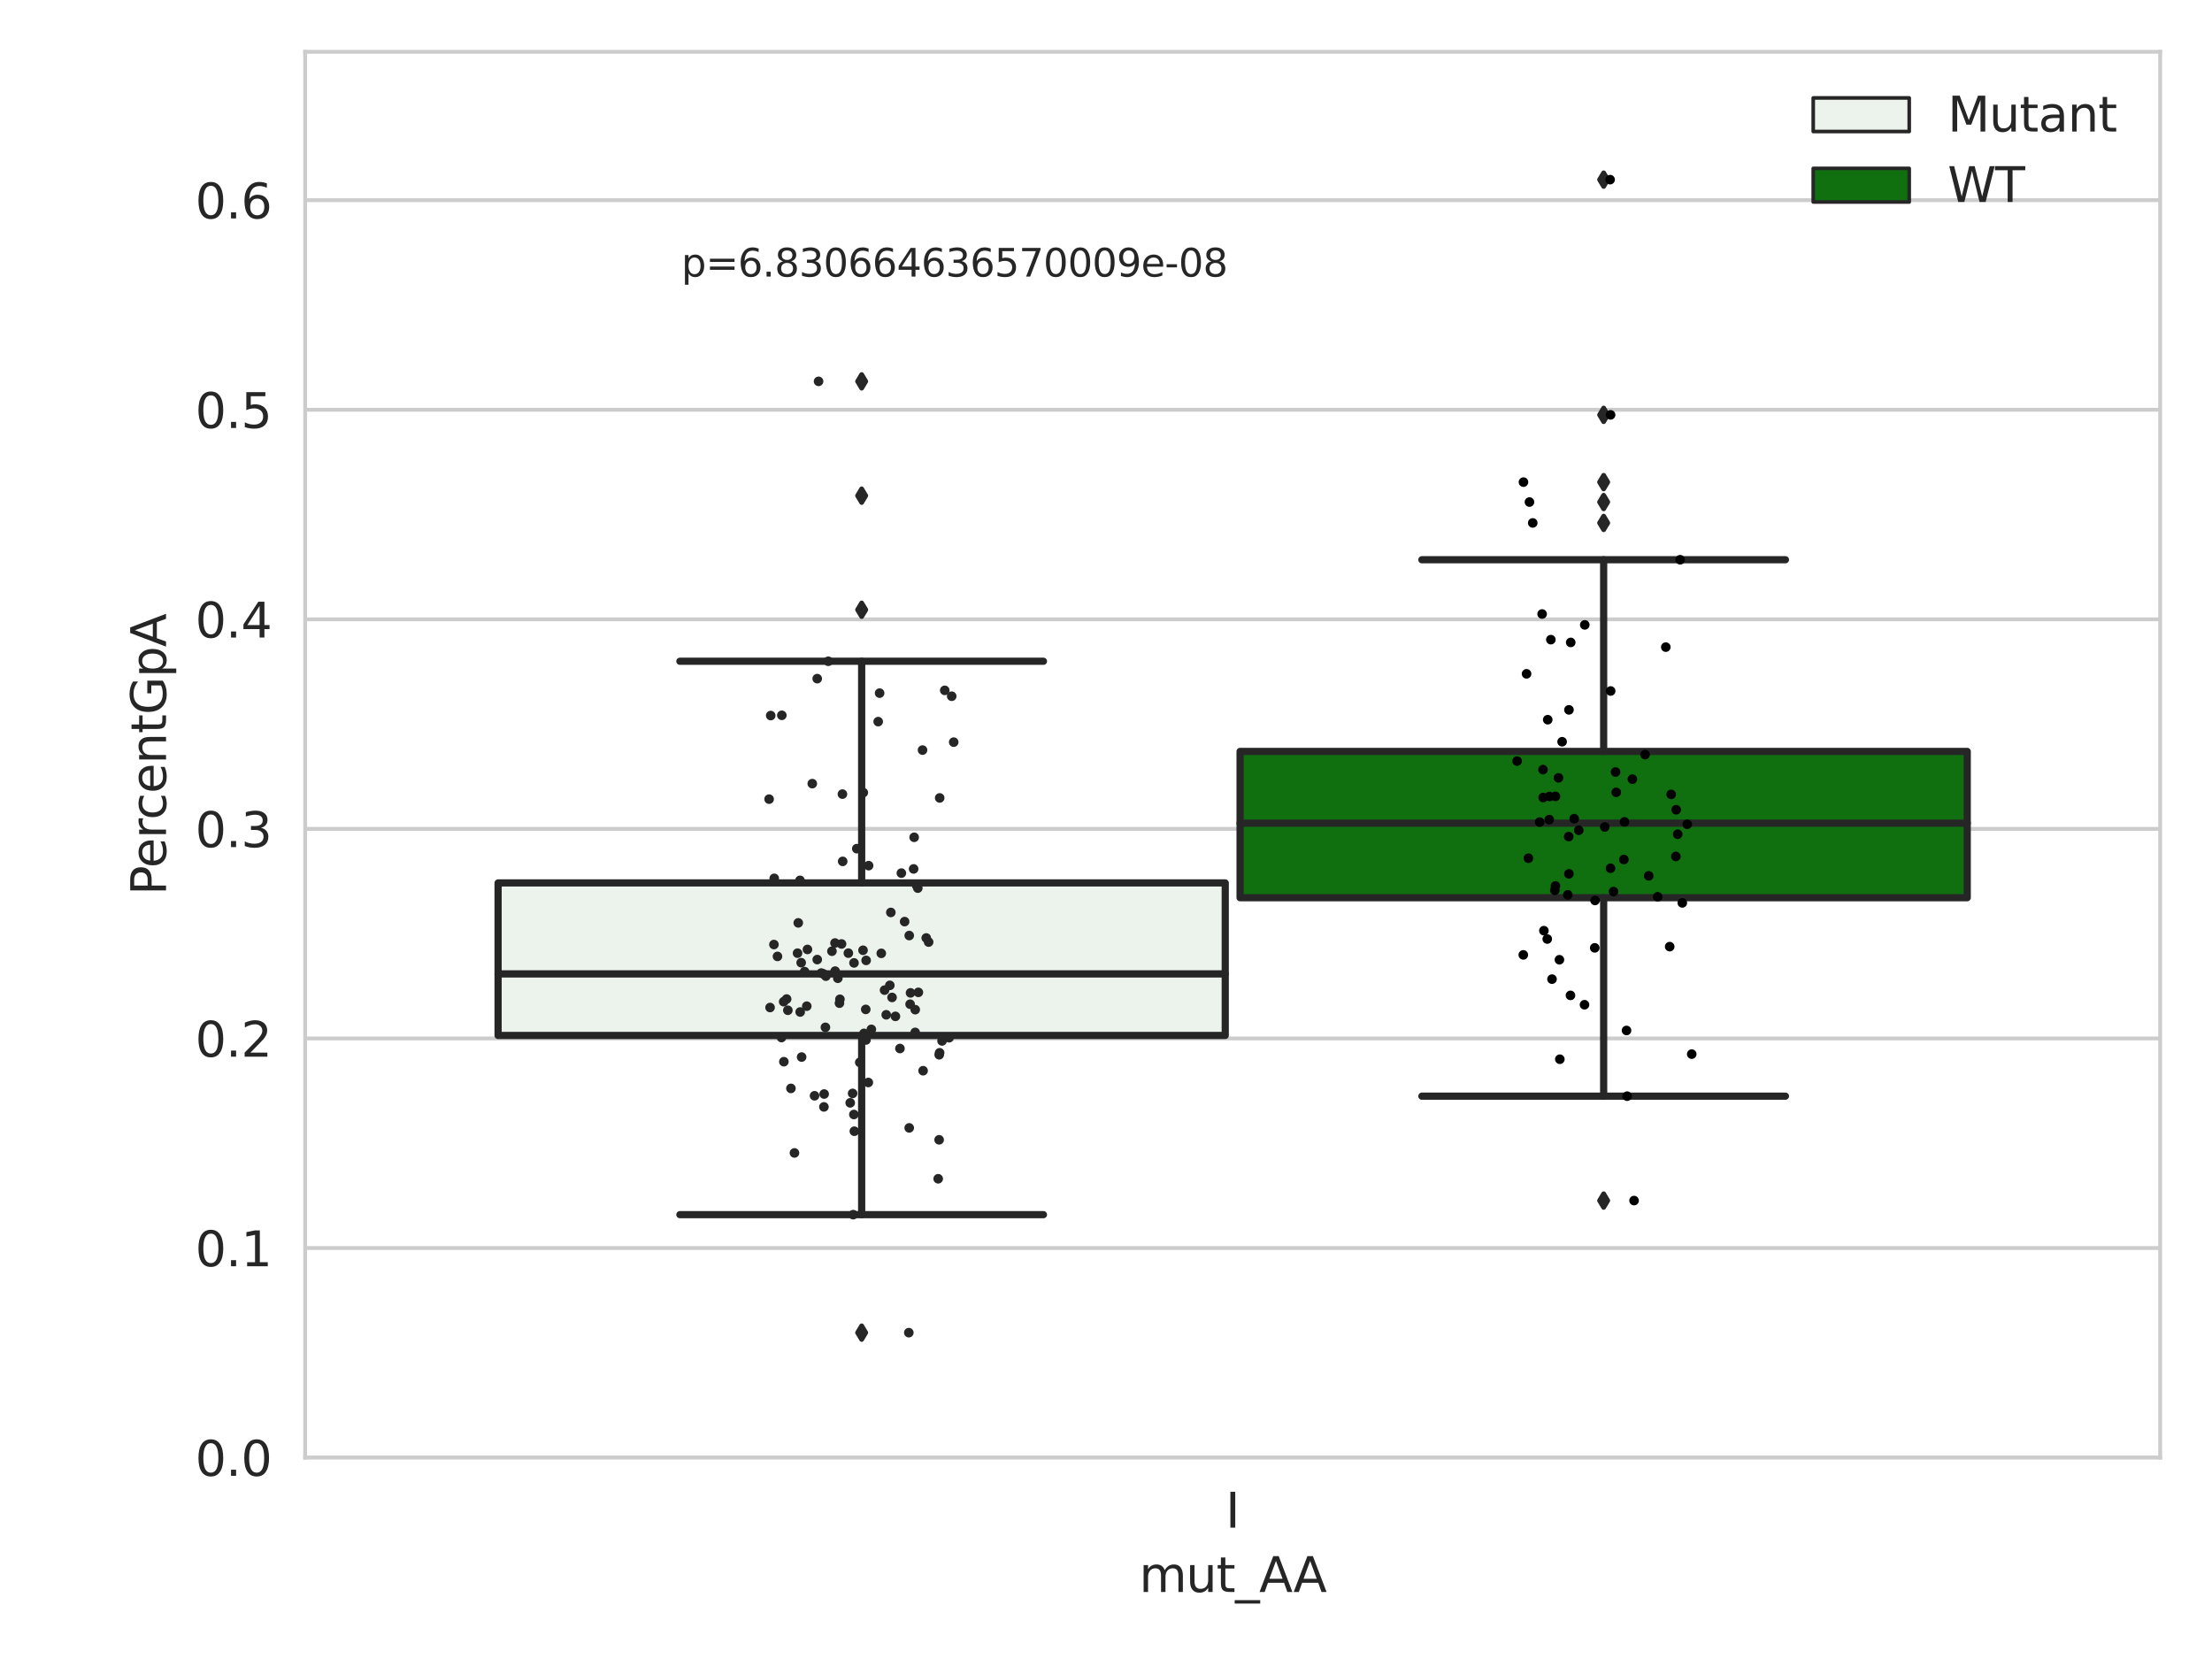 <?xml version="1.0" encoding="utf-8" standalone="no"?>
<!DOCTYPE svg PUBLIC "-//W3C//DTD SVG 1.1//EN"
  "http://www.w3.org/Graphics/SVG/1.1/DTD/svg11.dtd">
<svg xmlns:xlink="http://www.w3.org/1999/xlink" width="460.8pt" height="345.6pt" viewBox="0 0 460.8 345.6" xmlns="http://www.w3.org/2000/svg" version="1.1">
 <defs>
  <style type="text/css">*{stroke-linejoin: round; stroke-linecap: butt}</style>
 </defs>
 <g id="figure_1">
  <g id="patch_1">
   <path d="M 0 345.6 
L 460.8 345.6 
L 460.8 0 
L 0 0 
z
" style="fill: #ffffff"/>
  </g>
  <g id="axes_1">
   <g id="patch_2">
    <path d="M 63.571 303.64 
L 450 303.64 
L 450 10.8 
L 63.571 10.8 
z
" style="fill: #ffffff"/>
   </g>
   <g id="matplotlib.axis_1">
    <g id="xtick_1">
     <g id="text_1">
      <!-- I -->
      <g style="fill: #262626" transform="translate(255.311 318.238) scale(0.1 -0.1)">
       <defs>
        <path id="DejaVuSans-49" d="M 628 4666 
L 1259 4666 
L 1259 0 
L 628 0 
L 628 4666 
z
" transform="scale(0.016)"/>
       </defs>
       <use xlink:href="#DejaVuSans-49"/>
      </g>
     </g>
    </g>
    <g id="text_2">
     <!-- mut_AA -->
     <g style="fill: #262626" transform="translate(237.308 331.638) scale(0.1 -0.1)">
      <defs>
       <path id="DejaVuSans-6d" d="M 3328 2828 
Q 3544 3216 3844 3400 
Q 4144 3584 4550 3584 
Q 5097 3584 5394 3201 
Q 5691 2819 5691 2113 
L 5691 0 
L 5113 0 
L 5113 2094 
Q 5113 2597 4934 2840 
Q 4756 3084 4391 3084 
Q 3944 3084 3684 2787 
Q 3425 2491 3425 1978 
L 3425 0 
L 2847 0 
L 2847 2094 
Q 2847 2600 2669 2842 
Q 2491 3084 2119 3084 
Q 1678 3084 1418 2786 
Q 1159 2488 1159 1978 
L 1159 0 
L 581 0 
L 581 3500 
L 1159 3500 
L 1159 2956 
Q 1356 3278 1631 3431 
Q 1906 3584 2284 3584 
Q 2666 3584 2933 3390 
Q 3200 3197 3328 2828 
z
" transform="scale(0.016)"/>
       <path id="DejaVuSans-75" d="M 544 1381 
L 544 3500 
L 1119 3500 
L 1119 1403 
Q 1119 906 1312 657 
Q 1506 409 1894 409 
Q 2359 409 2629 706 
Q 2900 1003 2900 1516 
L 2900 3500 
L 3475 3500 
L 3475 0 
L 2900 0 
L 2900 538 
Q 2691 219 2414 64 
Q 2138 -91 1772 -91 
Q 1169 -91 856 284 
Q 544 659 544 1381 
z
M 1991 3584 
L 1991 3584 
z
" transform="scale(0.016)"/>
       <path id="DejaVuSans-74" d="M 1172 4494 
L 1172 3500 
L 2356 3500 
L 2356 3053 
L 1172 3053 
L 1172 1153 
Q 1172 725 1289 603 
Q 1406 481 1766 481 
L 2356 481 
L 2356 0 
L 1766 0 
Q 1100 0 847 248 
Q 594 497 594 1153 
L 594 3053 
L 172 3053 
L 172 3500 
L 594 3500 
L 594 4494 
L 1172 4494 
z
" transform="scale(0.016)"/>
       <path id="DejaVuSans-5f" d="M 3263 -1063 
L 3263 -1509 
L -63 -1509 
L -63 -1063 
L 3263 -1063 
z
" transform="scale(0.016)"/>
       <path id="DejaVuSans-41" d="M 2188 4044 
L 1331 1722 
L 3047 1722 
L 2188 4044 
z
M 1831 4666 
L 2547 4666 
L 4325 0 
L 3669 0 
L 3244 1197 
L 1141 1197 
L 716 0 
L 50 0 
L 1831 4666 
z
" transform="scale(0.016)"/>
      </defs>
      <use xlink:href="#DejaVuSans-6d"/>
      <use xlink:href="#DejaVuSans-75" x="97.412"/>
      <use xlink:href="#DejaVuSans-74" x="160.791"/>
      <use xlink:href="#DejaVuSans-5f" x="200"/>
      <use xlink:href="#DejaVuSans-41" x="250"/>
      <use xlink:href="#DejaVuSans-41" x="321.158"/>
     </g>
    </g>
   </g>
   <g id="matplotlib.axis_2">
    <g id="ytick_1">
     <g id="line2d_1">
      <path d="M 63.571 303.64 
L 450 303.64 
" clip-path="url(#p900466aaca)" style="fill: none; stroke: #cccccc; stroke-width: 0.8; stroke-linecap: round"/>
     </g>
     <g id="text_3">
      <!-- 0.0 -->
      <g style="fill: #262626" transform="translate(40.668 307.439) scale(0.1 -0.1)">
       <defs>
        <path id="DejaVuSans-30" d="M 2034 4250 
Q 1547 4250 1301 3770 
Q 1056 3291 1056 2328 
Q 1056 1369 1301 889 
Q 1547 409 2034 409 
Q 2525 409 2770 889 
Q 3016 1369 3016 2328 
Q 3016 3291 2770 3770 
Q 2525 4250 2034 4250 
z
M 2034 4750 
Q 2819 4750 3233 4129 
Q 3647 3509 3647 2328 
Q 3647 1150 3233 529 
Q 2819 -91 2034 -91 
Q 1250 -91 836 529 
Q 422 1150 422 2328 
Q 422 3509 836 4129 
Q 1250 4750 2034 4750 
z
" transform="scale(0.016)"/>
        <path id="DejaVuSans-2e" d="M 684 794 
L 1344 794 
L 1344 0 
L 684 0 
L 684 794 
z
" transform="scale(0.016)"/>
       </defs>
       <use xlink:href="#DejaVuSans-30"/>
       <use xlink:href="#DejaVuSans-2e" x="63.623"/>
       <use xlink:href="#DejaVuSans-30" x="95.41"/>
      </g>
     </g>
    </g>
    <g id="ytick_2">
     <g id="line2d_2">
      <path d="M 63.571 259.984 
L 450 259.984 
" clip-path="url(#p900466aaca)" style="fill: none; stroke: #cccccc; stroke-width: 0.8; stroke-linecap: round"/>
     </g>
     <g id="text_4">
      <!-- 0.1 -->
      <g style="fill: #262626" transform="translate(40.668 263.783) scale(0.1 -0.1)">
       <defs>
        <path id="DejaVuSans-31" d="M 794 531 
L 1825 531 
L 1825 4091 
L 703 3866 
L 703 4441 
L 1819 4666 
L 2450 4666 
L 2450 531 
L 3481 531 
L 3481 0 
L 794 0 
L 794 531 
z
" transform="scale(0.016)"/>
       </defs>
       <use xlink:href="#DejaVuSans-30"/>
       <use xlink:href="#DejaVuSans-2e" x="63.623"/>
       <use xlink:href="#DejaVuSans-31" x="95.41"/>
      </g>
     </g>
    </g>
    <g id="ytick_3">
     <g id="line2d_3">
      <path d="M 63.571 216.328 
L 450 216.328 
" clip-path="url(#p900466aaca)" style="fill: none; stroke: #cccccc; stroke-width: 0.8; stroke-linecap: round"/>
     </g>
     <g id="text_5">
      <!-- 0.2 -->
      <g style="fill: #262626" transform="translate(40.668 220.127) scale(0.1 -0.1)">
       <defs>
        <path id="DejaVuSans-32" d="M 1228 531 
L 3431 531 
L 3431 0 
L 469 0 
L 469 531 
Q 828 903 1448 1529 
Q 2069 2156 2228 2338 
Q 2531 2678 2651 2914 
Q 2772 3150 2772 3378 
Q 2772 3750 2511 3984 
Q 2250 4219 1831 4219 
Q 1534 4219 1204 4116 
Q 875 4013 500 3803 
L 500 4441 
Q 881 4594 1212 4672 
Q 1544 4750 1819 4750 
Q 2544 4750 2975 4387 
Q 3406 4025 3406 3419 
Q 3406 3131 3298 2873 
Q 3191 2616 2906 2266 
Q 2828 2175 2409 1742 
Q 1991 1309 1228 531 
z
" transform="scale(0.016)"/>
       </defs>
       <use xlink:href="#DejaVuSans-30"/>
       <use xlink:href="#DejaVuSans-2e" x="63.623"/>
       <use xlink:href="#DejaVuSans-32" x="95.41"/>
      </g>
     </g>
    </g>
    <g id="ytick_4">
     <g id="line2d_4">
      <path d="M 63.571 172.671 
L 450 172.671 
" clip-path="url(#p900466aaca)" style="fill: none; stroke: #cccccc; stroke-width: 0.8; stroke-linecap: round"/>
     </g>
     <g id="text_6">
      <!-- 0.3 -->
      <g style="fill: #262626" transform="translate(40.668 176.47) scale(0.1 -0.1)">
       <defs>
        <path id="DejaVuSans-33" d="M 2597 2516 
Q 3050 2419 3304 2112 
Q 3559 1806 3559 1356 
Q 3559 666 3084 287 
Q 2609 -91 1734 -91 
Q 1441 -91 1130 -33 
Q 819 25 488 141 
L 488 750 
Q 750 597 1062 519 
Q 1375 441 1716 441 
Q 2309 441 2620 675 
Q 2931 909 2931 1356 
Q 2931 1769 2642 2001 
Q 2353 2234 1838 2234 
L 1294 2234 
L 1294 2753 
L 1863 2753 
Q 2328 2753 2575 2939 
Q 2822 3125 2822 3475 
Q 2822 3834 2567 4026 
Q 2313 4219 1838 4219 
Q 1578 4219 1281 4162 
Q 984 4106 628 3988 
L 628 4550 
Q 988 4650 1302 4700 
Q 1616 4750 1894 4750 
Q 2613 4750 3031 4423 
Q 3450 4097 3450 3541 
Q 3450 3153 3228 2886 
Q 3006 2619 2597 2516 
z
" transform="scale(0.016)"/>
       </defs>
       <use xlink:href="#DejaVuSans-30"/>
       <use xlink:href="#DejaVuSans-2e" x="63.623"/>
       <use xlink:href="#DejaVuSans-33" x="95.41"/>
      </g>
     </g>
    </g>
    <g id="ytick_5">
     <g id="line2d_5">
      <path d="M 63.571 129.015 
L 450 129.015 
" clip-path="url(#p900466aaca)" style="fill: none; stroke: #cccccc; stroke-width: 0.8; stroke-linecap: round"/>
     </g>
     <g id="text_7">
      <!-- 0.4 -->
      <g style="fill: #262626" transform="translate(40.668 132.814) scale(0.1 -0.1)">
       <defs>
        <path id="DejaVuSans-34" d="M 2419 4116 
L 825 1625 
L 2419 1625 
L 2419 4116 
z
M 2253 4666 
L 3047 4666 
L 3047 1625 
L 3713 1625 
L 3713 1100 
L 3047 1100 
L 3047 0 
L 2419 0 
L 2419 1100 
L 313 1100 
L 313 1709 
L 2253 4666 
z
" transform="scale(0.016)"/>
       </defs>
       <use xlink:href="#DejaVuSans-30"/>
       <use xlink:href="#DejaVuSans-2e" x="63.623"/>
       <use xlink:href="#DejaVuSans-34" x="95.41"/>
      </g>
     </g>
    </g>
    <g id="ytick_6">
     <g id="line2d_6">
      <path d="M 63.571 85.359 
L 450 85.359 
" clip-path="url(#p900466aaca)" style="fill: none; stroke: #cccccc; stroke-width: 0.8; stroke-linecap: round"/>
     </g>
     <g id="text_8">
      <!-- 0.5 -->
      <g style="fill: #262626" transform="translate(40.668 89.158) scale(0.1 -0.1)">
       <defs>
        <path id="DejaVuSans-35" d="M 691 4666 
L 3169 4666 
L 3169 4134 
L 1269 4134 
L 1269 2991 
Q 1406 3038 1543 3061 
Q 1681 3084 1819 3084 
Q 2600 3084 3056 2656 
Q 3513 2228 3513 1497 
Q 3513 744 3044 326 
Q 2575 -91 1722 -91 
Q 1428 -91 1123 -41 
Q 819 9 494 109 
L 494 744 
Q 775 591 1075 516 
Q 1375 441 1709 441 
Q 2250 441 2565 725 
Q 2881 1009 2881 1497 
Q 2881 1984 2565 2268 
Q 2250 2553 1709 2553 
Q 1456 2553 1204 2497 
Q 953 2441 691 2322 
L 691 4666 
z
" transform="scale(0.016)"/>
       </defs>
       <use xlink:href="#DejaVuSans-30"/>
       <use xlink:href="#DejaVuSans-2e" x="63.623"/>
       <use xlink:href="#DejaVuSans-35" x="95.41"/>
      </g>
     </g>
    </g>
    <g id="ytick_7">
     <g id="line2d_7">
      <path d="M 63.571 41.703 
L 450 41.703 
" clip-path="url(#p900466aaca)" style="fill: none; stroke: #cccccc; stroke-width: 0.8; stroke-linecap: round"/>
     </g>
     <g id="text_9">
      <!-- 0.6 -->
      <g style="fill: #262626" transform="translate(40.668 45.502) scale(0.1 -0.1)">
       <defs>
        <path id="DejaVuSans-36" d="M 2113 2584 
Q 1688 2584 1439 2293 
Q 1191 2003 1191 1497 
Q 1191 994 1439 701 
Q 1688 409 2113 409 
Q 2538 409 2786 701 
Q 3034 994 3034 1497 
Q 3034 2003 2786 2293 
Q 2538 2584 2113 2584 
z
M 3366 4563 
L 3366 3988 
Q 3128 4100 2886 4159 
Q 2644 4219 2406 4219 
Q 1781 4219 1451 3797 
Q 1122 3375 1075 2522 
Q 1259 2794 1537 2939 
Q 1816 3084 2150 3084 
Q 2853 3084 3261 2657 
Q 3669 2231 3669 1497 
Q 3669 778 3244 343 
Q 2819 -91 2113 -91 
Q 1303 -91 875 529 
Q 447 1150 447 2328 
Q 447 3434 972 4092 
Q 1497 4750 2381 4750 
Q 2619 4750 2861 4703 
Q 3103 4656 3366 4563 
z
" transform="scale(0.016)"/>
       </defs>
       <use xlink:href="#DejaVuSans-30"/>
       <use xlink:href="#DejaVuSans-2e" x="63.623"/>
       <use xlink:href="#DejaVuSans-36" x="95.41"/>
      </g>
     </g>
    </g>
    <g id="text_10">
     <!-- PercentGpA -->
     <g style="fill: #262626" transform="translate(34.588 186.497) rotate(-90) scale(0.1 -0.1)">
      <defs>
       <path id="DejaVuSans-50" d="M 1259 4147 
L 1259 2394 
L 2053 2394 
Q 2494 2394 2734 2622 
Q 2975 2850 2975 3272 
Q 2975 3691 2734 3919 
Q 2494 4147 2053 4147 
L 1259 4147 
z
M 628 4666 
L 2053 4666 
Q 2838 4666 3239 4311 
Q 3641 3956 3641 3272 
Q 3641 2581 3239 2228 
Q 2838 1875 2053 1875 
L 1259 1875 
L 1259 0 
L 628 0 
L 628 4666 
z
" transform="scale(0.016)"/>
       <path id="DejaVuSans-65" d="M 3597 1894 
L 3597 1613 
L 953 1613 
Q 991 1019 1311 708 
Q 1631 397 2203 397 
Q 2534 397 2845 478 
Q 3156 559 3463 722 
L 3463 178 
Q 3153 47 2828 -22 
Q 2503 -91 2169 -91 
Q 1331 -91 842 396 
Q 353 884 353 1716 
Q 353 2575 817 3079 
Q 1281 3584 2069 3584 
Q 2775 3584 3186 3129 
Q 3597 2675 3597 1894 
z
M 3022 2063 
Q 3016 2534 2758 2815 
Q 2500 3097 2075 3097 
Q 1594 3097 1305 2825 
Q 1016 2553 972 2059 
L 3022 2063 
z
" transform="scale(0.016)"/>
       <path id="DejaVuSans-72" d="M 2631 2963 
Q 2534 3019 2420 3045 
Q 2306 3072 2169 3072 
Q 1681 3072 1420 2755 
Q 1159 2438 1159 1844 
L 1159 0 
L 581 0 
L 581 3500 
L 1159 3500 
L 1159 2956 
Q 1341 3275 1631 3429 
Q 1922 3584 2338 3584 
Q 2397 3584 2469 3576 
Q 2541 3569 2628 3553 
L 2631 2963 
z
" transform="scale(0.016)"/>
       <path id="DejaVuSans-63" d="M 3122 3366 
L 3122 2828 
Q 2878 2963 2633 3030 
Q 2388 3097 2138 3097 
Q 1578 3097 1268 2742 
Q 959 2388 959 1747 
Q 959 1106 1268 751 
Q 1578 397 2138 397 
Q 2388 397 2633 464 
Q 2878 531 3122 666 
L 3122 134 
Q 2881 22 2623 -34 
Q 2366 -91 2075 -91 
Q 1284 -91 818 406 
Q 353 903 353 1747 
Q 353 2603 823 3093 
Q 1294 3584 2113 3584 
Q 2378 3584 2631 3529 
Q 2884 3475 3122 3366 
z
" transform="scale(0.016)"/>
       <path id="DejaVuSans-6e" d="M 3513 2113 
L 3513 0 
L 2938 0 
L 2938 2094 
Q 2938 2591 2744 2837 
Q 2550 3084 2163 3084 
Q 1697 3084 1428 2787 
Q 1159 2491 1159 1978 
L 1159 0 
L 581 0 
L 581 3500 
L 1159 3500 
L 1159 2956 
Q 1366 3272 1645 3428 
Q 1925 3584 2291 3584 
Q 2894 3584 3203 3211 
Q 3513 2838 3513 2113 
z
" transform="scale(0.016)"/>
       <path id="DejaVuSans-47" d="M 3809 666 
L 3809 1919 
L 2778 1919 
L 2778 2438 
L 4434 2438 
L 4434 434 
Q 4069 175 3628 42 
Q 3188 -91 2688 -91 
Q 1594 -91 976 548 
Q 359 1188 359 2328 
Q 359 3472 976 4111 
Q 1594 4750 2688 4750 
Q 3144 4750 3555 4637 
Q 3966 4525 4313 4306 
L 4313 3634 
Q 3963 3931 3569 4081 
Q 3175 4231 2741 4231 
Q 1884 4231 1454 3753 
Q 1025 3275 1025 2328 
Q 1025 1384 1454 906 
Q 1884 428 2741 428 
Q 3075 428 3337 486 
Q 3600 544 3809 666 
z
" transform="scale(0.016)"/>
       <path id="DejaVuSans-70" d="M 1159 525 
L 1159 -1331 
L 581 -1331 
L 581 3500 
L 1159 3500 
L 1159 2969 
Q 1341 3281 1617 3432 
Q 1894 3584 2278 3584 
Q 2916 3584 3314 3078 
Q 3713 2572 3713 1747 
Q 3713 922 3314 415 
Q 2916 -91 2278 -91 
Q 1894 -91 1617 61 
Q 1341 213 1159 525 
z
M 3116 1747 
Q 3116 2381 2855 2742 
Q 2594 3103 2138 3103 
Q 1681 3103 1420 2742 
Q 1159 2381 1159 1747 
Q 1159 1113 1420 752 
Q 1681 391 2138 391 
Q 2594 391 2855 752 
Q 3116 1113 3116 1747 
z
" transform="scale(0.016)"/>
      </defs>
      <use xlink:href="#DejaVuSans-50"/>
      <use xlink:href="#DejaVuSans-65" x="56.678"/>
      <use xlink:href="#DejaVuSans-72" x="118.201"/>
      <use xlink:href="#DejaVuSans-63" x="157.064"/>
      <use xlink:href="#DejaVuSans-65" x="212.045"/>
      <use xlink:href="#DejaVuSans-6e" x="273.568"/>
      <use xlink:href="#DejaVuSans-74" x="336.947"/>
      <use xlink:href="#DejaVuSans-47" x="376.156"/>
      <use xlink:href="#DejaVuSans-70" x="453.646"/>
      <use xlink:href="#DejaVuSans-41" x="517.123"/>
     </g>
    </g>
   </g>
   <g id="patch_3">
    <path d="M 103.76 215.704 
L 255.24 215.704 
L 255.24 183.932 
L 103.76 183.932 
L 103.76 215.704 
z
" clip-path="url(#p900466aaca)" style="fill: #ecf2ec; stroke: #262626; stroke-width: 1.5; stroke-linejoin: miter"/>
   </g>
   <g id="patch_4">
    <path d="M 258.331 187.007 
L 409.811 187.007 
L 409.811 156.532 
L 258.331 156.532 
L 258.331 187.007 
z
" clip-path="url(#p900466aaca)" style="fill: #107010; stroke: #262626; stroke-width: 1.5; stroke-linejoin: miter"/>
   </g>
   <g id="patch_5">
    <path d="M 256.786 303.64 
L 256.786 303.64 
L 256.786 303.64 
L 256.786 303.64 
z
" clip-path="url(#p900466aaca)" style="fill: #ecf2ec; stroke: #262626; stroke-width: 0.75; stroke-linejoin: miter"/>
   </g>
   <g id="patch_6">
    <path d="M 256.786 303.64 
L 256.786 303.64 
L 256.786 303.64 
L 256.786 303.64 
z
" clip-path="url(#p900466aaca)" style="fill: #107010; stroke: #262626; stroke-width: 0.75; stroke-linejoin: miter"/>
   </g>
   <g id="PathCollection_1"/>
   <g id="PathCollection_2"/>
   <g id="line2d_8">
    <path d="M 179.5 215.704 
L 179.5 253.036 
" clip-path="url(#p900466aaca)" style="fill: none; stroke: #262626; stroke-width: 1.5; stroke-linecap: round"/>
   </g>
   <g id="line2d_9">
    <path d="M 179.5 183.932 
L 179.5 137.753 
" clip-path="url(#p900466aaca)" style="fill: none; stroke: #262626; stroke-width: 1.5; stroke-linecap: round"/>
   </g>
   <g id="line2d_10">
    <path d="M 141.63 253.036 
L 217.37 253.036 
" clip-path="url(#p900466aaca)" style="fill: none; stroke: #262626; stroke-width: 1.5; stroke-linecap: round"/>
   </g>
   <g id="line2d_11">
    <path d="M 141.63 137.753 
L 217.37 137.753 
" clip-path="url(#p900466aaca)" style="fill: none; stroke: #262626; stroke-width: 1.5; stroke-linecap: round"/>
   </g>
   <g id="line2d_12">
    <defs>
     <path id="ma6257ffd61" d="M -0 1.414 
L 0.849 0 
L 0 -1.414 
L -0.849 -0 
z
" style="stroke: #262626; stroke-linejoin: miter"/>
    </defs>
    <g clip-path="url(#p900466aaca)">
     <use xlink:href="#ma6257ffd61" x="179.5" y="277.617" style="fill: #262626; stroke: #262626; stroke-linejoin: miter"/>
     <use xlink:href="#ma6257ffd61" x="179.5" y="127.025" style="fill: #262626; stroke: #262626; stroke-linejoin: miter"/>
     <use xlink:href="#ma6257ffd61" x="179.5" y="79.443" style="fill: #262626; stroke: #262626; stroke-linejoin: miter"/>
     <use xlink:href="#ma6257ffd61" x="179.5" y="103.258" style="fill: #262626; stroke: #262626; stroke-linejoin: miter"/>
    </g>
   </g>
   <g id="line2d_13">
    <path d="M 334.071 187.007 
L 334.071 228.352 
" clip-path="url(#p900466aaca)" style="fill: none; stroke: #262626; stroke-width: 1.5; stroke-linecap: round"/>
   </g>
   <g id="line2d_14">
    <path d="M 334.071 156.532 
L 334.071 116.603 
" clip-path="url(#p900466aaca)" style="fill: none; stroke: #262626; stroke-width: 1.5; stroke-linecap: round"/>
   </g>
   <g id="line2d_15">
    <path d="M 296.201 228.352 
L 371.941 228.352 
" clip-path="url(#p900466aaca)" style="fill: none; stroke: #262626; stroke-width: 1.5; stroke-linecap: round"/>
   </g>
   <g id="line2d_16">
    <path d="M 296.201 116.603 
L 371.941 116.603 
" clip-path="url(#p900466aaca)" style="fill: none; stroke: #262626; stroke-width: 1.5; stroke-linecap: round"/>
   </g>
   <g id="line2d_17">
    <g clip-path="url(#p900466aaca)">
     <use xlink:href="#ma6257ffd61" x="334.071" y="250.102" style="fill: #262626; stroke: #262626; stroke-linejoin: miter"/>
     <use xlink:href="#ma6257ffd61" x="334.071" y="100.435" style="fill: #262626; stroke: #262626; stroke-linejoin: miter"/>
     <use xlink:href="#ma6257ffd61" x="334.071" y="37.422" style="fill: #262626; stroke: #262626; stroke-linejoin: miter"/>
     <use xlink:href="#ma6257ffd61" x="334.071" y="86.423" style="fill: #262626; stroke: #262626; stroke-linejoin: miter"/>
     <use xlink:href="#ma6257ffd61" x="334.071" y="104.586" style="fill: #262626; stroke: #262626; stroke-linejoin: miter"/>
     <use xlink:href="#ma6257ffd61" x="334.071" y="108.934" style="fill: #262626; stroke: #262626; stroke-linejoin: miter"/>
    </g>
   </g>
   <g id="line2d_18">
    <path d="M 103.76 202.881 
L 255.24 202.881 
" clip-path="url(#p900466aaca)" style="fill: none; stroke: #262626; stroke-width: 1.5; stroke-linecap: round"/>
   </g>
   <g id="line2d_19">
    <path d="M 258.331 171.48 
L 409.811 171.48 
" clip-path="url(#p900466aaca)" style="fill: none; stroke: #262626; stroke-width: 1.5; stroke-linecap: round"/>
   </g>
   <g id="patch_7">
    <path d="M 63.571 303.64 
L 63.571 10.8 
" style="fill: none; stroke: #cccccc; stroke-width: 0.8; stroke-linejoin: miter; stroke-linecap: square"/>
   </g>
   <g id="patch_8">
    <path d="M 450 303.64 
L 450 10.8 
" style="fill: none; stroke: #cccccc; stroke-width: 0.8; stroke-linejoin: miter; stroke-linecap: square"/>
   </g>
   <g id="patch_9">
    <path d="M 63.571 303.64 
L 450 303.64 
" style="fill: none; stroke: #cccccc; stroke-width: 0.8; stroke-linejoin: miter; stroke-linecap: square"/>
   </g>
   <g id="patch_10">
    <path d="M 63.571 10.8 
L 450 10.8 
" style="fill: none; stroke: #cccccc; stroke-width: 0.8; stroke-linejoin: miter; stroke-linecap: square"/>
   </g>
   <g id="PathCollection_3">
    <defs>
     <path id="C0_0_1f817e79bb" d="M 0 1 
C 0.265 1 0.52 0.895 0.707 0.707 
C 0.895 0.52 1 0.265 1 -0 
C 1 -0.265 0.895 -0.52 0.707 -0.707 
C 0.52 -0.895 0.265 -1 0 -1 
C -0.265 -1 -0.52 -0.895 -0.707 -0.707 
C -0.895 -0.52 -1 -0.265 -1 0 
C -1 0.265 -0.895 0.52 -0.707 0.707 
C -0.52 0.895 -0.265 1 0 1 
z
"/>
    </defs>
    <g clip-path="url(#p900466aaca)">
     <use xlink:href="#C0_0_1f817e79bb" x="162.8" y="216.137" style="fill: #262626"/>
    </g>
    <g clip-path="url(#p900466aaca)">
     <use xlink:href="#C0_0_1f817e79bb" x="175.547" y="179.441" style="fill: #262626"/>
    </g>
    <g clip-path="url(#p900466aaca)">
     <use xlink:href="#C0_0_1f817e79bb" x="177.877" y="232.171" style="fill: #262626"/>
    </g>
    <g clip-path="url(#p900466aaca)">
     <use xlink:href="#C0_0_1f817e79bb" x="171.687" y="227.905" style="fill: #262626"/>
    </g>
    <g clip-path="url(#p900466aaca)">
     <use xlink:href="#C0_0_1f817e79bb" x="171.948" y="214.011" style="fill: #262626"/>
    </g>
    <g clip-path="url(#p900466aaca)">
     <use xlink:href="#C0_0_1f817e79bb" x="173.976" y="202.303" style="fill: #262626"/>
    </g>
    <g clip-path="url(#p900466aaca)">
     <use xlink:href="#C0_0_1f817e79bb" x="185.577" y="190.078" style="fill: #262626"/>
    </g>
    <g clip-path="url(#p900466aaca)">
     <use xlink:href="#C0_0_1f817e79bb" x="183.239" y="144.391" style="fill: #262626"/>
    </g>
    <g clip-path="url(#p900466aaca)">
     <use xlink:href="#C0_0_1f817e79bb" x="193.451" y="196.248" style="fill: #262626"/>
    </g>
    <g clip-path="url(#p900466aaca)">
     <use xlink:href="#C0_0_1f817e79bb" x="167.614" y="202.404" style="fill: #262626"/>
    </g>
    <g clip-path="url(#p900466aaca)">
     <use xlink:href="#C0_0_1f817e79bb" x="160.417" y="209.885" style="fill: #262626"/>
    </g>
    <g clip-path="url(#p900466aaca)">
     <use xlink:href="#C0_0_1f817e79bb" x="179.708" y="127.025" style="fill: #262626"/>
    </g>
    <g clip-path="url(#p900466aaca)">
     <use xlink:href="#C0_0_1f817e79bb" x="190.649" y="215.07" style="fill: #262626"/>
    </g>
    <g clip-path="url(#p900466aaca)">
     <use xlink:href="#C0_0_1f817e79bb" x="162.869" y="149.011" style="fill: #262626"/>
    </g>
    <g clip-path="url(#p900466aaca)">
     <use xlink:href="#C0_0_1f817e79bb" x="179.842" y="165.113" style="fill: #262626"/>
    </g>
    <g clip-path="url(#p900466aaca)">
     <use xlink:href="#C0_0_1f817e79bb" x="196.81" y="143.815" style="fill: #262626"/>
    </g>
    <g clip-path="url(#p900466aaca)">
     <use xlink:href="#C0_0_1f817e79bb" x="191.197" y="185.013" style="fill: #262626"/>
    </g>
    <g clip-path="url(#p900466aaca)">
     <use xlink:href="#C0_0_1f817e79bb" x="198.257" y="145.038" style="fill: #262626"/>
    </g>
    <g clip-path="url(#p900466aaca)">
     <use xlink:href="#C0_0_1f817e79bb" x="166.294" y="192.251" style="fill: #262626"/>
    </g>
    <g clip-path="url(#p900466aaca)">
     <use xlink:href="#C0_0_1f817e79bb" x="179.984" y="215.27" style="fill: #262626"/>
    </g>
    <g clip-path="url(#p900466aaca)">
     <use xlink:href="#C0_0_1f817e79bb" x="177.744" y="253.036" style="fill: #262626"/>
    </g>
    <g clip-path="url(#p900466aaca)">
     <use xlink:href="#C0_0_1f817e79bb" x="173.309" y="198.153" style="fill: #262626"/>
    </g>
    <g clip-path="url(#p900466aaca)">
     <use xlink:href="#C0_0_1f817e79bb" x="164.764" y="226.734" style="fill: #262626"/>
    </g>
    <g clip-path="url(#p900466aaca)">
     <use xlink:href="#C0_0_1f817e79bb" x="195.441" y="245.559" style="fill: #262626"/>
    </g>
    <g clip-path="url(#p900466aaca)">
     <use xlink:href="#C0_0_1f817e79bb" x="185.83" y="207.784" style="fill: #262626"/>
    </g>
    <g clip-path="url(#p900466aaca)">
     <use xlink:href="#C0_0_1f817e79bb" x="189.321" y="277.617" style="fill: #262626"/>
    </g>
    <g clip-path="url(#p900466aaca)">
     <use xlink:href="#C0_0_1f817e79bb" x="166.993" y="220.203" style="fill: #262626"/>
    </g>
    <g clip-path="url(#p900466aaca)">
     <use xlink:href="#C0_0_1f817e79bb" x="166.9" y="200.546" style="fill: #262626"/>
    </g>
    <g clip-path="url(#p900466aaca)">
     <use xlink:href="#C0_0_1f817e79bb" x="171.533" y="202.881" style="fill: #262626"/>
    </g>
    <g clip-path="url(#p900466aaca)">
     <use xlink:href="#C0_0_1f817e79bb" x="161.226" y="196.765" style="fill: #262626"/>
    </g>
    <g clip-path="url(#p900466aaca)">
     <use xlink:href="#C0_0_1f817e79bb" x="195.743" y="219.313" style="fill: #262626"/>
    </g>
    <g clip-path="url(#p900466aaca)">
     <use xlink:href="#C0_0_1f817e79bb" x="184.619" y="211.399" style="fill: #262626"/>
    </g>
    <g clip-path="url(#p900466aaca)">
     <use xlink:href="#C0_0_1f817e79bb" x="178.484" y="176.79" style="fill: #262626"/>
    </g>
    <g clip-path="url(#p900466aaca)">
     <use xlink:href="#C0_0_1f817e79bb" x="160.556" y="149.062" style="fill: #262626"/>
    </g>
    <g clip-path="url(#p900466aaca)">
     <use xlink:href="#C0_0_1f817e79bb" x="177.976" y="235.654" style="fill: #262626"/>
    </g>
    <g clip-path="url(#p900466aaca)">
     <use xlink:href="#C0_0_1f817e79bb" x="175.309" y="196.645" style="fill: #262626"/>
    </g>
    <g clip-path="url(#p900466aaca)">
     <use xlink:href="#C0_0_1f817e79bb" x="180.353" y="210.277" style="fill: #262626"/>
    </g>
    <g clip-path="url(#p900466aaca)">
     <use xlink:href="#C0_0_1f817e79bb" x="181.52" y="214.437" style="fill: #262626"/>
    </g>
    <g clip-path="url(#p900466aaca)">
     <use xlink:href="#C0_0_1f817e79bb" x="168.064" y="209.606" style="fill: #262626"/>
    </g>
    <g clip-path="url(#p900466aaca)">
     <use xlink:href="#C0_0_1f817e79bb" x="174.875" y="208.978" style="fill: #262626"/>
    </g>
    <g clip-path="url(#p900466aaca)">
     <use xlink:href="#C0_0_1f817e79bb" x="185.368" y="205.265" style="fill: #262626"/>
    </g>
    <g clip-path="url(#p900466aaca)">
     <use xlink:href="#C0_0_1f817e79bb" x="183.586" y="198.6" style="fill: #262626"/>
    </g>
    <g clip-path="url(#p900466aaca)">
     <use xlink:href="#C0_0_1f817e79bb" x="180.397" y="216.647" style="fill: #262626"/>
    </g>
    <g clip-path="url(#p900466aaca)">
     <use xlink:href="#C0_0_1f817e79bb" x="189.411" y="194.892" style="fill: #262626"/>
    </g>
    <g clip-path="url(#p900466aaca)">
     <use xlink:href="#C0_0_1f817e79bb" x="189.681" y="206.835" style="fill: #262626"/>
    </g>
    <g clip-path="url(#p900466aaca)">
     <use xlink:href="#C0_0_1f817e79bb" x="190.658" y="210.33" style="fill: #262626"/>
    </g>
    <g clip-path="url(#p900466aaca)">
     <use xlink:href="#C0_0_1f817e79bb" x="190.325" y="181.011" style="fill: #262626"/>
    </g>
    <g clip-path="url(#p900466aaca)">
     <use xlink:href="#C0_0_1f817e79bb" x="182.942" y="150.327" style="fill: #262626"/>
    </g>
    <g clip-path="url(#p900466aaca)">
     <use xlink:href="#C0_0_1f817e79bb" x="189.407" y="234.961" style="fill: #262626"/>
    </g>
    <g clip-path="url(#p900466aaca)">
     <use xlink:href="#C0_0_1f817e79bb" x="161.963" y="199.238" style="fill: #262626"/>
    </g>
    <g clip-path="url(#p900466aaca)">
     <use xlink:href="#C0_0_1f817e79bb" x="181.304" y="215.197" style="fill: #262626"/>
    </g>
    <g clip-path="url(#p900466aaca)">
     <use xlink:href="#C0_0_1f817e79bb" x="195.755" y="166.223" style="fill: #262626"/>
    </g>
    <g clip-path="url(#p900466aaca)">
     <use xlink:href="#C0_0_1f817e79bb" x="190.435" y="174.425" style="fill: #262626"/>
    </g>
    <g clip-path="url(#p900466aaca)">
     <use xlink:href="#C0_0_1f817e79bb" x="180.887" y="225.501" style="fill: #262626"/>
    </g>
    <g clip-path="url(#p900466aaca)">
     <use xlink:href="#C0_0_1f817e79bb" x="180.431" y="200.067" style="fill: #262626"/>
    </g>
    <g clip-path="url(#p900466aaca)">
     <use xlink:href="#C0_0_1f817e79bb" x="169.685" y="228.272" style="fill: #262626"/>
    </g>
    <g clip-path="url(#p900466aaca)">
     <use xlink:href="#C0_0_1f817e79bb" x="161.289" y="182.975" style="fill: #262626"/>
    </g>
    <g clip-path="url(#p900466aaca)">
     <use xlink:href="#C0_0_1f817e79bb" x="163.295" y="221.172" style="fill: #262626"/>
    </g>
    <g clip-path="url(#p900466aaca)">
     <use xlink:href="#C0_0_1f817e79bb" x="186.532" y="211.726" style="fill: #262626"/>
    </g>
    <g clip-path="url(#p900466aaca)">
     <use xlink:href="#C0_0_1f817e79bb" x="196.248" y="216.844" style="fill: #262626"/>
    </g>
    <g clip-path="url(#p900466aaca)">
     <use xlink:href="#C0_0_1f817e79bb" x="184.272" y="206.262" style="fill: #262626"/>
    </g>
    <g clip-path="url(#p900466aaca)">
     <use xlink:href="#C0_0_1f817e79bb" x="192.298" y="223.051" style="fill: #262626"/>
    </g>
    <g clip-path="url(#p900466aaca)">
     <use xlink:href="#C0_0_1f817e79bb" x="170.523" y="79.443" style="fill: #262626"/>
    </g>
    <g clip-path="url(#p900466aaca)">
     <use xlink:href="#C0_0_1f817e79bb" x="191.314" y="206.727" style="fill: #262626"/>
    </g>
    <g clip-path="url(#p900466aaca)">
     <use xlink:href="#C0_0_1f817e79bb" x="177.112" y="229.742" style="fill: #262626"/>
    </g>
    <g clip-path="url(#p900466aaca)">
     <use xlink:href="#C0_0_1f817e79bb" x="176.728" y="198.557" style="fill: #262626"/>
    </g>
    <g clip-path="url(#p900466aaca)">
     <use xlink:href="#C0_0_1f817e79bb" x="175.493" y="165.427" style="fill: #262626"/>
    </g>
    <g clip-path="url(#p900466aaca)">
     <use xlink:href="#C0_0_1f817e79bb" x="172.548" y="137.753" style="fill: #262626"/>
    </g>
    <g clip-path="url(#p900466aaca)">
     <use xlink:href="#C0_0_1f817e79bb" x="168.208" y="197.786" style="fill: #262626"/>
    </g>
    <g clip-path="url(#p900466aaca)">
     <use xlink:href="#C0_0_1f817e79bb" x="174.973" y="208.169" style="fill: #262626"/>
    </g>
    <g clip-path="url(#p900466aaca)">
     <use xlink:href="#C0_0_1f817e79bb" x="187.77" y="181.887" style="fill: #262626"/>
    </g>
    <g clip-path="url(#p900466aaca)">
     <use xlink:href="#C0_0_1f817e79bb" x="169.213" y="163.246" style="fill: #262626"/>
    </g>
    <g clip-path="url(#p900466aaca)">
     <use xlink:href="#C0_0_1f817e79bb" x="165.503" y="240.177" style="fill: #262626"/>
    </g>
    <g clip-path="url(#p900466aaca)">
     <use xlink:href="#C0_0_1f817e79bb" x="195.652" y="219.729" style="fill: #262626"/>
    </g>
    <g clip-path="url(#p900466aaca)">
     <use xlink:href="#C0_0_1f817e79bb" x="163.254" y="208.669" style="fill: #262626"/>
    </g>
    <g clip-path="url(#p900466aaca)">
     <use xlink:href="#C0_0_1f817e79bb" x="171.639" y="230.587" style="fill: #262626"/>
    </g>
    <g clip-path="url(#p900466aaca)">
     <use xlink:href="#C0_0_1f817e79bb" x="177.905" y="200.593" style="fill: #262626"/>
    </g>
    <g clip-path="url(#p900466aaca)">
     <use xlink:href="#C0_0_1f817e79bb" x="166.651" y="183.392" style="fill: #262626"/>
    </g>
    <g clip-path="url(#p900466aaca)">
     <use xlink:href="#C0_0_1f817e79bb" x="187.475" y="218.424" style="fill: #262626"/>
    </g>
    <g clip-path="url(#p900466aaca)">
     <use xlink:href="#C0_0_1f817e79bb" x="170.243" y="141.375" style="fill: #262626"/>
    </g>
    <g clip-path="url(#p900466aaca)">
     <use xlink:href="#C0_0_1f817e79bb" x="192.954" y="195.396" style="fill: #262626"/>
    </g>
    <g clip-path="url(#p900466aaca)">
     <use xlink:href="#C0_0_1f817e79bb" x="180.947" y="180.33" style="fill: #262626"/>
    </g>
    <g clip-path="url(#p900466aaca)">
     <use xlink:href="#C0_0_1f817e79bb" x="172.047" y="203.352" style="fill: #262626"/>
    </g>
    <g clip-path="url(#p900466aaca)">
     <use xlink:href="#C0_0_1f817e79bb" x="174.534" y="203.79" style="fill: #262626"/>
    </g>
    <g clip-path="url(#p900466aaca)">
     <use xlink:href="#C0_0_1f817e79bb" x="171.086" y="202.706" style="fill: #262626"/>
    </g>
    <g clip-path="url(#p900466aaca)">
     <use xlink:href="#C0_0_1f817e79bb" x="170.247" y="199.897" style="fill: #262626"/>
    </g>
    <g clip-path="url(#p900466aaca)">
     <use xlink:href="#C0_0_1f817e79bb" x="179.105" y="221.317" style="fill: #262626"/>
    </g>
    <g clip-path="url(#p900466aaca)">
     <use xlink:href="#C0_0_1f817e79bb" x="190.953" y="184.471" style="fill: #262626"/>
    </g>
    <g clip-path="url(#p900466aaca)">
     <use xlink:href="#C0_0_1f817e79bb" x="166.141" y="198.563" style="fill: #262626"/>
    </g>
    <g clip-path="url(#p900466aaca)">
     <use xlink:href="#C0_0_1f817e79bb" x="177.617" y="227.777" style="fill: #262626"/>
    </g>
    <g clip-path="url(#p900466aaca)">
     <use xlink:href="#C0_0_1f817e79bb" x="195.636" y="237.444" style="fill: #262626"/>
    </g>
    <g clip-path="url(#p900466aaca)">
     <use xlink:href="#C0_0_1f817e79bb" x="189.593" y="209.195" style="fill: #262626"/>
    </g>
    <g clip-path="url(#p900466aaca)">
     <use xlink:href="#C0_0_1f817e79bb" x="160.219" y="166.476" style="fill: #262626"/>
    </g>
    <g clip-path="url(#p900466aaca)">
     <use xlink:href="#C0_0_1f817e79bb" x="163.87" y="208.115" style="fill: #262626"/>
    </g>
    <g clip-path="url(#p900466aaca)">
     <use xlink:href="#C0_0_1f817e79bb" x="166.693" y="210.817" style="fill: #262626"/>
    </g>
    <g clip-path="url(#p900466aaca)">
     <use xlink:href="#C0_0_1f817e79bb" x="192.181" y="156.256" style="fill: #262626"/>
    </g>
    <g clip-path="url(#p900466aaca)">
     <use xlink:href="#C0_0_1f817e79bb" x="179.36" y="103.258" style="fill: #262626"/>
    </g>
    <g clip-path="url(#p900466aaca)">
     <use xlink:href="#C0_0_1f817e79bb" x="197.717" y="216.177" style="fill: #262626"/>
    </g>
    <g clip-path="url(#p900466aaca)">
     <use xlink:href="#C0_0_1f817e79bb" x="198.674" y="154.603" style="fill: #262626"/>
    </g>
    <g clip-path="url(#p900466aaca)">
     <use xlink:href="#C0_0_1f817e79bb" x="173.945" y="196.447" style="fill: #262626"/>
    </g>
    <g clip-path="url(#p900466aaca)">
     <use xlink:href="#C0_0_1f817e79bb" x="179.787" y="197.956" style="fill: #262626"/>
    </g>
    <g clip-path="url(#p900466aaca)">
     <use xlink:href="#C0_0_1f817e79bb" x="188.449" y="191.989" style="fill: #262626"/>
    </g>
    <g clip-path="url(#p900466aaca)">
     <use xlink:href="#C0_0_1f817e79bb" x="164.125" y="210.457" style="fill: #262626"/>
    </g>
   </g>
   <g id="PathCollection_4">
    <defs>
     <path id="C1_0_2ea049b257" d="M 0 1 
C 0.265 1 0.52 0.895 0.707 0.707 
C 0.895 0.52 1 0.265 1 -0 
C 1 -0.265 0.895 -0.52 0.707 -0.707 
C 0.52 -0.895 0.265 -1 0 -1 
C -0.265 -1 -0.52 -0.895 -0.707 -0.707 
C -0.895 -0.52 -1 -0.265 -1 0 
C -1 0.265 -0.895 0.52 -0.707 0.707 
C -0.52 0.895 -0.265 1 0 1 
z
"/>
    </defs>
    <g clip-path="url(#p900466aaca)">
     <use xlink:href="#C1_0_2ea049b257" x="324.855" y="199.934"/>
    </g>
    <g clip-path="url(#p900466aaca)">
     <use xlink:href="#C1_0_2ea049b257" x="330.083" y="209.305"/>
    </g>
    <g clip-path="url(#p900466aaca)">
     <use xlink:href="#C1_0_2ea049b257" x="327.16" y="207.356"/>
    </g>
    <g clip-path="url(#p900466aaca)">
     <use xlink:href="#C1_0_2ea049b257" x="317.366" y="100.435"/>
    </g>
    <g clip-path="url(#p900466aaca)">
     <use xlink:href="#C1_0_2ea049b257" x="325.417" y="154.516"/>
    </g>
    <g clip-path="url(#p900466aaca)">
     <use xlink:href="#C1_0_2ea049b257" x="349.178" y="168.689"/>
    </g>
    <g clip-path="url(#p900466aaca)">
     <use xlink:href="#C1_0_2ea049b257" x="330.137" y="130.173"/>
    </g>
    <g clip-path="url(#p900466aaca)">
     <use xlink:href="#C1_0_2ea049b257" x="323.902" y="185.461"/>
    </g>
    <g clip-path="url(#p900466aaca)">
     <use xlink:href="#C1_0_2ea049b257" x="350.006" y="116.603"/>
    </g>
    <g clip-path="url(#p900466aaca)">
     <use xlink:href="#C1_0_2ea049b257" x="324.035" y="165.904"/>
    </g>
    <g clip-path="url(#p900466aaca)">
     <use xlink:href="#C1_0_2ea049b257" x="323.311" y="203.972"/>
    </g>
    <g clip-path="url(#p900466aaca)">
     <use xlink:href="#C1_0_2ea049b257" x="335.413" y="37.422"/>
    </g>
    <g clip-path="url(#p900466aaca)">
     <use xlink:href="#C1_0_2ea049b257" x="327.938" y="170.546"/>
    </g>
    <g clip-path="url(#p900466aaca)">
     <use xlink:href="#C1_0_2ea049b257" x="352.418" y="219.596"/>
    </g>
    <g clip-path="url(#p900466aaca)">
     <use xlink:href="#C1_0_2ea049b257" x="335.529" y="143.948"/>
    </g>
    <g clip-path="url(#p900466aaca)">
     <use xlink:href="#C1_0_2ea049b257" x="317.331" y="198.92"/>
    </g>
    <g clip-path="url(#p900466aaca)">
     <use xlink:href="#C1_0_2ea049b257" x="321.624" y="193.876"/>
    </g>
    <g clip-path="url(#p900466aaca)">
     <use xlink:href="#C1_0_2ea049b257" x="336.547" y="160.824"/>
    </g>
    <g clip-path="url(#p900466aaca)">
     <use xlink:href="#C1_0_2ea049b257" x="322.795" y="165.917"/>
    </g>
    <g clip-path="url(#p900466aaca)">
     <use xlink:href="#C1_0_2ea049b257" x="321.252" y="127.909"/>
    </g>
    <g clip-path="url(#p900466aaca)">
     <use xlink:href="#C1_0_2ea049b257" x="324.943" y="220.656"/>
    </g>
    <g clip-path="url(#p900466aaca)">
     <use xlink:href="#C1_0_2ea049b257" x="347.018" y="134.805"/>
    </g>
    <g clip-path="url(#p900466aaca)">
     <use xlink:href="#C1_0_2ea049b257" x="349.105" y="178.414"/>
    </g>
    <g clip-path="url(#p900466aaca)">
     <use xlink:href="#C1_0_2ea049b257" x="338.411" y="171.201"/>
    </g>
    <g clip-path="url(#p900466aaca)">
     <use xlink:href="#C1_0_2ea049b257" x="332.275" y="187.584"/>
    </g>
    <g clip-path="url(#p900466aaca)">
     <use xlink:href="#C1_0_2ea049b257" x="326.833" y="182.036"/>
    </g>
    <g clip-path="url(#p900466aaca)">
     <use xlink:href="#C1_0_2ea049b257" x="322.423" y="149.926"/>
    </g>
    <g clip-path="url(#p900466aaca)">
     <use xlink:href="#C1_0_2ea049b257" x="351.484" y="171.713"/>
    </g>
    <g clip-path="url(#p900466aaca)">
     <use xlink:href="#C1_0_2ea049b257" x="326.6" y="186.406"/>
    </g>
    <g clip-path="url(#p900466aaca)">
     <use xlink:href="#C1_0_2ea049b257" x="316.042" y="158.546"/>
    </g>
    <g clip-path="url(#p900466aaca)">
     <use xlink:href="#C1_0_2ea049b257" x="335.501" y="180.873"/>
    </g>
    <g clip-path="url(#p900466aaca)">
     <use xlink:href="#C1_0_2ea049b257" x="326.785" y="174.276"/>
    </g>
    <g clip-path="url(#p900466aaca)">
     <use xlink:href="#C1_0_2ea049b257" x="318.397" y="178.781"/>
    </g>
    <g clip-path="url(#p900466aaca)">
     <use xlink:href="#C1_0_2ea049b257" x="348.134" y="165.487"/>
    </g>
    <g clip-path="url(#p900466aaca)">
     <use xlink:href="#C1_0_2ea049b257" x="323.071" y="133.252"/>
    </g>
    <g clip-path="url(#p900466aaca)">
     <use xlink:href="#C1_0_2ea049b257" x="335.514" y="86.423"/>
    </g>
    <g clip-path="url(#p900466aaca)">
     <use xlink:href="#C1_0_2ea049b257" x="328.884" y="172.957"/>
    </g>
    <g clip-path="url(#p900466aaca)">
     <use xlink:href="#C1_0_2ea049b257" x="332.215" y="197.457"/>
    </g>
    <g clip-path="url(#p900466aaca)">
     <use xlink:href="#C1_0_2ea049b257" x="322.73" y="170.744"/>
    </g>
    <g clip-path="url(#p900466aaca)">
     <use xlink:href="#C1_0_2ea049b257" x="342.704" y="157.204"/>
    </g>
    <g clip-path="url(#p900466aaca)">
     <use xlink:href="#C1_0_2ea049b257" x="340.057" y="162.314"/>
    </g>
    <g clip-path="url(#p900466aaca)">
     <use xlink:href="#C1_0_2ea049b257" x="338.959" y="228.352"/>
    </g>
    <g clip-path="url(#p900466aaca)">
     <use xlink:href="#C1_0_2ea049b257" x="338.286" y="179.052"/>
    </g>
    <g clip-path="url(#p900466aaca)">
     <use xlink:href="#C1_0_2ea049b257" x="326.845" y="147.877"/>
    </g>
    <g clip-path="url(#p900466aaca)">
     <use xlink:href="#C1_0_2ea049b257" x="336.69" y="165.057"/>
    </g>
    <g clip-path="url(#p900466aaca)">
     <use xlink:href="#C1_0_2ea049b257" x="334.305" y="172.275"/>
    </g>
    <g clip-path="url(#p900466aaca)">
     <use xlink:href="#C1_0_2ea049b257" x="350.452" y="188.086"/>
    </g>
    <g clip-path="url(#p900466aaca)">
     <use xlink:href="#C1_0_2ea049b257" x="345.329" y="186.815"/>
    </g>
    <g clip-path="url(#p900466aaca)">
     <use xlink:href="#C1_0_2ea049b257" x="324.658" y="162.038"/>
    </g>
    <g clip-path="url(#p900466aaca)">
     <use xlink:href="#C1_0_2ea049b257" x="320.744" y="171.247"/>
    </g>
    <g clip-path="url(#p900466aaca)">
     <use xlink:href="#C1_0_2ea049b257" x="336.123" y="185.731"/>
    </g>
    <g clip-path="url(#p900466aaca)">
     <use xlink:href="#C1_0_2ea049b257" x="318.009" y="140.369"/>
    </g>
    <g clip-path="url(#p900466aaca)">
     <use xlink:href="#C1_0_2ea049b257" x="324.029" y="184.559"/>
    </g>
    <g clip-path="url(#p900466aaca)">
     <use xlink:href="#C1_0_2ea049b257" x="349.496" y="173.782"/>
    </g>
    <g clip-path="url(#p900466aaca)">
     <use xlink:href="#C1_0_2ea049b257" x="321.439" y="160.324"/>
    </g>
    <g clip-path="url(#p900466aaca)">
     <use xlink:href="#C1_0_2ea049b257" x="321.467" y="166.141"/>
    </g>
    <g clip-path="url(#p900466aaca)">
     <use xlink:href="#C1_0_2ea049b257" x="347.829" y="197.203"/>
    </g>
    <g clip-path="url(#p900466aaca)">
     <use xlink:href="#C1_0_2ea049b257" x="343.457" y="182.455"/>
    </g>
    <g clip-path="url(#p900466aaca)">
     <use xlink:href="#C1_0_2ea049b257" x="340.405" y="250.102"/>
    </g>
    <g clip-path="url(#p900466aaca)">
     <use xlink:href="#C1_0_2ea049b257" x="338.835" y="214.665"/>
    </g>
    <g clip-path="url(#p900466aaca)">
     <use xlink:href="#C1_0_2ea049b257" x="327.211" y="133.831"/>
    </g>
    <g clip-path="url(#p900466aaca)">
     <use xlink:href="#C1_0_2ea049b257" x="318.614" y="104.586"/>
    </g>
    <g clip-path="url(#p900466aaca)">
     <use xlink:href="#C1_0_2ea049b257" x="319.299" y="108.934"/>
    </g>
    <g clip-path="url(#p900466aaca)">
     <use xlink:href="#C1_0_2ea049b257" x="322.32" y="195.612"/>
    </g>
   </g>
   <g id="text_11">
    <!-- 103 -->
    <g style="fill: #262626" transform="translate(198.821 -416.688) scale(0.1 -0.1)">
     <use xlink:href="#DejaVuSans-31"/>
     <use xlink:href="#DejaVuSans-30" x="63.623"/>
     <use xlink:href="#DejaVuSans-33" x="127.246"/>
    </g>
   </g>
   <g id="text_12">
    <!-- p=6.830664636570009e-08 -->
    <g style="fill: #262626" transform="translate(141.944 57.615) scale(0.08 -0.08)">
     <defs>
      <path id="DejaVuSans-3d" d="M 678 2906 
L 4684 2906 
L 4684 2381 
L 678 2381 
L 678 2906 
z
M 678 1631 
L 4684 1631 
L 4684 1100 
L 678 1100 
L 678 1631 
z
" transform="scale(0.016)"/>
      <path id="DejaVuSans-38" d="M 2034 2216 
Q 1584 2216 1326 1975 
Q 1069 1734 1069 1313 
Q 1069 891 1326 650 
Q 1584 409 2034 409 
Q 2484 409 2743 651 
Q 3003 894 3003 1313 
Q 3003 1734 2745 1975 
Q 2488 2216 2034 2216 
z
M 1403 2484 
Q 997 2584 770 2862 
Q 544 3141 544 3541 
Q 544 4100 942 4425 
Q 1341 4750 2034 4750 
Q 2731 4750 3128 4425 
Q 3525 4100 3525 3541 
Q 3525 3141 3298 2862 
Q 3072 2584 2669 2484 
Q 3125 2378 3379 2068 
Q 3634 1759 3634 1313 
Q 3634 634 3220 271 
Q 2806 -91 2034 -91 
Q 1263 -91 848 271 
Q 434 634 434 1313 
Q 434 1759 690 2068 
Q 947 2378 1403 2484 
z
M 1172 3481 
Q 1172 3119 1398 2916 
Q 1625 2713 2034 2713 
Q 2441 2713 2670 2916 
Q 2900 3119 2900 3481 
Q 2900 3844 2670 4047 
Q 2441 4250 2034 4250 
Q 1625 4250 1398 4047 
Q 1172 3844 1172 3481 
z
" transform="scale(0.016)"/>
      <path id="DejaVuSans-37" d="M 525 4666 
L 3525 4666 
L 3525 4397 
L 1831 0 
L 1172 0 
L 2766 4134 
L 525 4134 
L 525 4666 
z
" transform="scale(0.016)"/>
      <path id="DejaVuSans-39" d="M 703 97 
L 703 672 
Q 941 559 1184 500 
Q 1428 441 1663 441 
Q 2288 441 2617 861 
Q 2947 1281 2994 2138 
Q 2813 1869 2534 1725 
Q 2256 1581 1919 1581 
Q 1219 1581 811 2004 
Q 403 2428 403 3163 
Q 403 3881 828 4315 
Q 1253 4750 1959 4750 
Q 2769 4750 3195 4129 
Q 3622 3509 3622 2328 
Q 3622 1225 3098 567 
Q 2575 -91 1691 -91 
Q 1453 -91 1209 -44 
Q 966 3 703 97 
z
M 1959 2075 
Q 2384 2075 2632 2365 
Q 2881 2656 2881 3163 
Q 2881 3666 2632 3958 
Q 2384 4250 1959 4250 
Q 1534 4250 1286 3958 
Q 1038 3666 1038 3163 
Q 1038 2656 1286 2365 
Q 1534 2075 1959 2075 
z
" transform="scale(0.016)"/>
      <path id="DejaVuSans-2d" d="M 313 2009 
L 1997 2009 
L 1997 1497 
L 313 1497 
L 313 2009 
z
" transform="scale(0.016)"/>
     </defs>
     <use xlink:href="#DejaVuSans-70"/>
     <use xlink:href="#DejaVuSans-3d" x="63.477"/>
     <use xlink:href="#DejaVuSans-36" x="147.266"/>
     <use xlink:href="#DejaVuSans-2e" x="210.889"/>
     <use xlink:href="#DejaVuSans-38" x="242.676"/>
     <use xlink:href="#DejaVuSans-33" x="306.299"/>
     <use xlink:href="#DejaVuSans-30" x="369.922"/>
     <use xlink:href="#DejaVuSans-36" x="433.545"/>
     <use xlink:href="#DejaVuSans-36" x="497.168"/>
     <use xlink:href="#DejaVuSans-34" x="560.791"/>
     <use xlink:href="#DejaVuSans-36" x="624.414"/>
     <use xlink:href="#DejaVuSans-33" x="688.037"/>
     <use xlink:href="#DejaVuSans-36" x="751.66"/>
     <use xlink:href="#DejaVuSans-35" x="815.283"/>
     <use xlink:href="#DejaVuSans-37" x="878.906"/>
     <use xlink:href="#DejaVuSans-30" x="942.529"/>
     <use xlink:href="#DejaVuSans-30" x="1006.152"/>
     <use xlink:href="#DejaVuSans-30" x="1069.775"/>
     <use xlink:href="#DejaVuSans-39" x="1133.398"/>
     <use xlink:href="#DejaVuSans-65" x="1197.021"/>
     <use xlink:href="#DejaVuSans-2d" x="1258.545"/>
     <use xlink:href="#DejaVuSans-30" x="1294.629"/>
     <use xlink:href="#DejaVuSans-38" x="1358.252"/>
    </g>
   </g>
   <g id="text_13">
    <!-- 64 -->
    <g style="fill: #262626" transform="translate(314.75 -416.688) scale(0.1 -0.1)">
     <use xlink:href="#DejaVuSans-36"/>
     <use xlink:href="#DejaVuSans-34" x="63.623"/>
    </g>
   </g>
   <g id="legend_1">
    <g id="patch_11">
     <path d="M 377.728 27.398 
L 397.728 27.398 
L 397.728 20.398 
L 377.728 20.398 
z
" style="fill: #ecf2ec; stroke: #262626; stroke-width: 0.75; stroke-linejoin: miter"/>
    </g>
    <g id="text_14">
     <!-- Mutant -->
     <g style="fill: #262626" transform="translate(405.728 27.398) scale(0.1 -0.1)">
      <defs>
       <path id="DejaVuSans-4d" d="M 628 4666 
L 1569 4666 
L 2759 1491 
L 3956 4666 
L 4897 4666 
L 4897 0 
L 4281 0 
L 4281 4097 
L 3078 897 
L 2444 897 
L 1241 4097 
L 1241 0 
L 628 0 
L 628 4666 
z
" transform="scale(0.016)"/>
       <path id="DejaVuSans-61" d="M 2194 1759 
Q 1497 1759 1228 1600 
Q 959 1441 959 1056 
Q 959 750 1161 570 
Q 1363 391 1709 391 
Q 2188 391 2477 730 
Q 2766 1069 2766 1631 
L 2766 1759 
L 2194 1759 
z
M 3341 1997 
L 3341 0 
L 2766 0 
L 2766 531 
Q 2569 213 2275 61 
Q 1981 -91 1556 -91 
Q 1019 -91 701 211 
Q 384 513 384 1019 
Q 384 1609 779 1909 
Q 1175 2209 1959 2209 
L 2766 2209 
L 2766 2266 
Q 2766 2663 2505 2880 
Q 2244 3097 1772 3097 
Q 1472 3097 1187 3025 
Q 903 2953 641 2809 
L 641 3341 
Q 956 3463 1253 3523 
Q 1550 3584 1831 3584 
Q 2591 3584 2966 3190 
Q 3341 2797 3341 1997 
z
" transform="scale(0.016)"/>
      </defs>
      <use xlink:href="#DejaVuSans-4d"/>
      <use xlink:href="#DejaVuSans-75" x="86.279"/>
      <use xlink:href="#DejaVuSans-74" x="149.658"/>
      <use xlink:href="#DejaVuSans-61" x="188.867"/>
      <use xlink:href="#DejaVuSans-6e" x="250.146"/>
      <use xlink:href="#DejaVuSans-74" x="313.525"/>
     </g>
    </g>
    <g id="patch_12">
     <path d="M 377.728 42.077 
L 397.728 42.077 
L 397.728 35.077 
L 377.728 35.077 
z
" style="fill: #107010; stroke: #262626; stroke-width: 0.75; stroke-linejoin: miter"/>
    </g>
    <g id="text_15">
     <!-- WT -->
     <g style="fill: #262626" transform="translate(405.728 42.077) scale(0.1 -0.1)">
      <defs>
       <path id="DejaVuSans-57" d="M 213 4666 
L 850 4666 
L 1831 722 
L 2809 4666 
L 3519 4666 
L 4500 722 
L 5478 4666 
L 6119 4666 
L 4947 0 
L 4153 0 
L 3169 4050 
L 2175 0 
L 1381 0 
L 213 4666 
z
" transform="scale(0.016)"/>
       <path id="DejaVuSans-54" d="M -19 4666 
L 3928 4666 
L 3928 4134 
L 2272 4134 
L 2272 0 
L 1638 0 
L 1638 4134 
L -19 4134 
L -19 4666 
z
" transform="scale(0.016)"/>
      </defs>
      <use xlink:href="#DejaVuSans-57"/>
      <use xlink:href="#DejaVuSans-54" x="98.877"/>
     </g>
    </g>
   </g>
  </g>
 </g>
 <defs>
  <clipPath id="p900466aaca">
   <rect x="63.571" y="10.8" width="386.429" height="292.84"/>
  </clipPath>
 </defs>
</svg>
